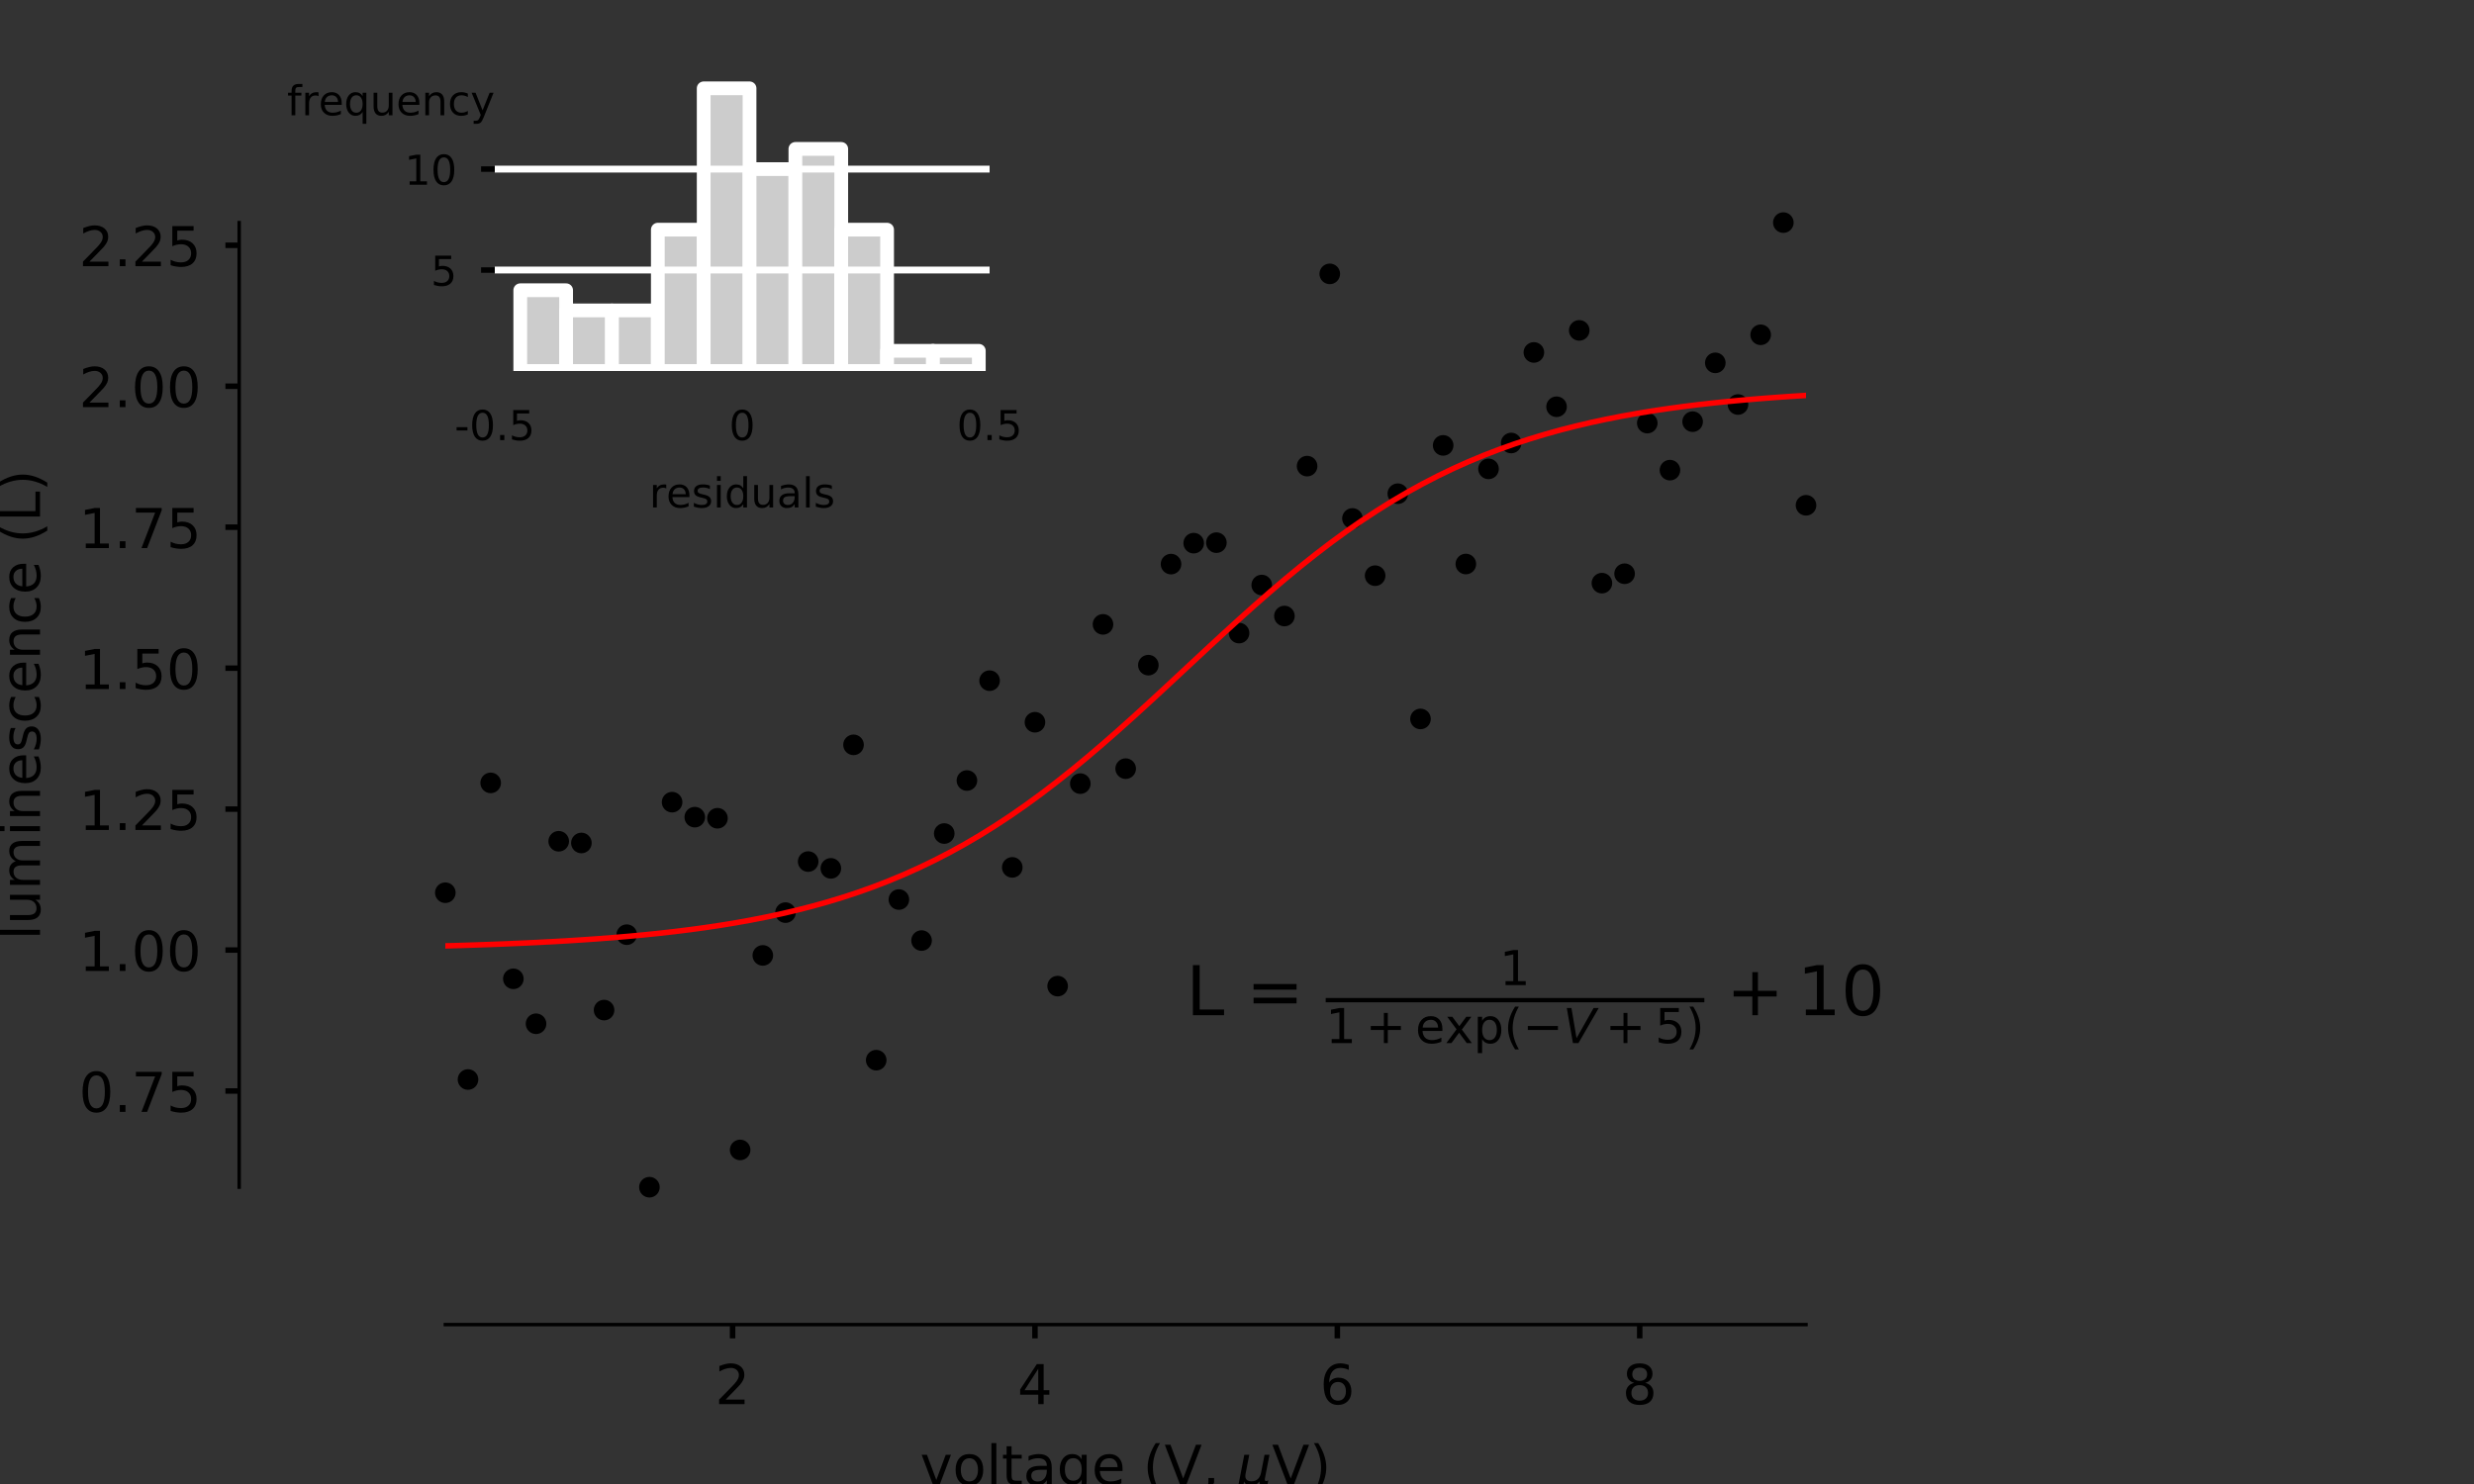 <?xml version="1.0" encoding="utf-8" standalone="no"?>
<!DOCTYPE svg PUBLIC "-//W3C//DTD SVG 1.1//EN"
  "http://www.w3.org/Graphics/SVG/1.1/DTD/svg11.dtd">
<!-- Created with matplotlib (http://matplotlib.org/) -->
<svg height="216pt" version="1.1" viewBox="0 0 360 216" width="360pt" xmlns="http://www.w3.org/2000/svg" xmlns:xlink="http://www.w3.org/1999/xlink">
 <rect x="0" y="0" width="360" height="216" fill="#333333" stroke="none"/>
 <defs>
  <style type="text/css">
*{stroke-linecap:butt;stroke-linejoin:round;}
  </style>
 </defs>
 <g id="figure_1">
  <g id="patch_1">
   <path d="M 0 216 
L 360 216 
L 360 0 
L 0 0 
z
" style="fill:none;"/>
  </g>
  <g id="axes_1">
   <g id="patch_2">
    <path d="M 64.8 172.8 
L 262.8 172.8 
L 262.8 32.4 
L 64.8 32.4 
z
" style="fill:none;"/>
   </g>
   <g id="matplotlib.axis_1">
    <g id="xtick_1">
     <g id="line2d_1">
      <defs>
       <path d="M 0 0 
L 0 2 
" id="md76ca9d7f7" style="stroke:#000000;stroke-width:0.8;"/>
      </defs>
      <g>
       <use style="stroke:#000000;stroke-width:0.8;" x="106.6" xlink:href="#md76ca9d7f7" y="192.8"/>
      </g>
     </g>
     <g id="text_1">
      <!-- 2 -->
      <defs>
       <path d="M 19.188 8.297 
L 53.609 8.297 
L 53.609 0 
L 7.328 0 
L 7.328 8.297 
Q 12.938 14.109 22.625 23.891 
Q 32.328 33.688 34.812 36.531 
Q 39.547 41.844 41.422 45.531 
Q 43.312 49.219 43.312 52.781 
Q 43.312 58.594 39.234 62.25 
Q 35.156 65.922 28.609 65.922 
Q 23.969 65.922 18.812 64.312 
Q 13.672 62.703 7.812 59.422 
L 7.812 69.391 
Q 13.766 71.781 18.938 73 
Q 24.125 74.219 28.422 74.219 
Q 39.75 74.219 46.484 68.547 
Q 53.219 62.891 53.219 53.422 
Q 53.219 48.922 51.531 44.891 
Q 49.859 40.875 45.406 35.406 
Q 44.188 33.984 37.641 27.219 
Q 31.109 20.453 19.188 8.297 
z
" id="DejaVuSans-32"/>
      </defs>
      <g transform="translate(104.055 204.379)scale(0.08 -0.08)">
       <use xlink:href="#DejaVuSans-32"/>
      </g>
     </g>
    </g>
    <g id="xtick_2">
     <g id="line2d_2">
      <g>
       <use style="stroke:#000000;stroke-width:0.8;" x="150.6" xlink:href="#md76ca9d7f7" y="192.8"/>
      </g>
     </g>
     <g id="text_2">
      <!-- 4 -->
      <defs>
       <path d="M 37.797 64.312 
L 12.891 25.391 
L 37.797 25.391 
z
M 35.203 72.906 
L 47.609 72.906 
L 47.609 25.391 
L 58.016 25.391 
L 58.016 17.188 
L 47.609 17.188 
L 47.609 0 
L 37.797 0 
L 37.797 17.188 
L 4.891 17.188 
L 4.891 26.703 
z
" id="DejaVuSans-34"/>
      </defs>
      <g transform="translate(148.055 204.379)scale(0.08 -0.08)">
       <use xlink:href="#DejaVuSans-34"/>
      </g>
     </g>
    </g>
    <g id="xtick_3">
     <g id="line2d_3">
      <g>
       <use style="stroke:#000000;stroke-width:0.8;" x="194.6" xlink:href="#md76ca9d7f7" y="192.8"/>
      </g>
     </g>
     <g id="text_3">
      <!-- 6 -->
      <defs>
       <path d="M 33.016 40.375 
Q 26.375 40.375 22.484 35.828 
Q 18.609 31.297 18.609 23.391 
Q 18.609 15.531 22.484 10.953 
Q 26.375 6.391 33.016 6.391 
Q 39.656 6.391 43.531 10.953 
Q 47.406 15.531 47.406 23.391 
Q 47.406 31.297 43.531 35.828 
Q 39.656 40.375 33.016 40.375 
z
M 52.594 71.297 
L 52.594 62.312 
Q 48.875 64.062 45.094 64.984 
Q 41.312 65.922 37.594 65.922 
Q 27.828 65.922 22.672 59.328 
Q 17.531 52.734 16.797 39.406 
Q 19.672 43.656 24.016 45.922 
Q 28.375 48.188 33.594 48.188 
Q 44.578 48.188 50.953 41.516 
Q 57.328 34.859 57.328 23.391 
Q 57.328 12.156 50.688 5.359 
Q 44.047 -1.422 33.016 -1.422 
Q 20.359 -1.422 13.672 8.266 
Q 6.984 17.969 6.984 36.375 
Q 6.984 53.656 15.188 63.938 
Q 23.391 74.219 37.203 74.219 
Q 40.922 74.219 44.703 73.484 
Q 48.484 72.75 52.594 71.297 
z
" id="DejaVuSans-36"/>
      </defs>
      <g transform="translate(192.055 204.379)scale(0.08 -0.08)">
       <use xlink:href="#DejaVuSans-36"/>
      </g>
     </g>
    </g>
    <g id="xtick_4">
     <g id="line2d_4">
      <g>
       <use style="stroke:#000000;stroke-width:0.8;" x="238.6" xlink:href="#md76ca9d7f7" y="192.8"/>
      </g>
     </g>
     <g id="text_4">
      <!-- 8 -->
      <defs>
       <path d="M 31.781 34.625 
Q 24.75 34.625 20.719 30.859 
Q 16.703 27.094 16.703 20.516 
Q 16.703 13.922 20.719 10.156 
Q 24.75 6.391 31.781 6.391 
Q 38.812 6.391 42.859 10.172 
Q 46.922 13.969 46.922 20.516 
Q 46.922 27.094 42.891 30.859 
Q 38.875 34.625 31.781 34.625 
z
M 21.922 38.812 
Q 15.578 40.375 12.031 44.719 
Q 8.5 49.078 8.5 55.328 
Q 8.5 64.062 14.719 69.141 
Q 20.953 74.219 31.781 74.219 
Q 42.672 74.219 48.875 69.141 
Q 55.078 64.062 55.078 55.328 
Q 55.078 49.078 51.531 44.719 
Q 48 40.375 41.703 38.812 
Q 48.828 37.156 52.797 32.312 
Q 56.781 27.484 56.781 20.516 
Q 56.781 9.906 50.312 4.234 
Q 43.844 -1.422 31.781 -1.422 
Q 19.734 -1.422 13.25 4.234 
Q 6.781 9.906 6.781 20.516 
Q 6.781 27.484 10.781 32.312 
Q 14.797 37.156 21.922 38.812 
z
M 18.312 54.391 
Q 18.312 48.734 21.844 45.562 
Q 25.391 42.391 31.781 42.391 
Q 38.141 42.391 41.719 45.562 
Q 45.312 48.734 45.312 54.391 
Q 45.312 60.062 41.719 63.234 
Q 38.141 66.406 31.781 66.406 
Q 25.391 66.406 21.844 63.234 
Q 18.312 60.062 18.312 54.391 
z
" id="DejaVuSans-38"/>
      </defs>
      <g transform="translate(236.055 204.379)scale(0.08 -0.08)">
       <use xlink:href="#DejaVuSans-38"/>
      </g>
     </g>
    </g>
    <g id="text_5">
     <!-- voltage (V, $\mu$V) -->
     <defs>
      <path d="M 2.984 54.688 
L 12.5 54.688 
L 29.594 8.797 
L 46.688 54.688 
L 56.203 54.688 
L 35.688 0 
L 23.484 0 
z
" id="DejaVuSans-76"/>
      <path d="M 30.609 48.391 
Q 23.391 48.391 19.188 42.75 
Q 14.984 37.109 14.984 27.297 
Q 14.984 17.484 19.156 11.844 
Q 23.344 6.203 30.609 6.203 
Q 37.797 6.203 41.984 11.859 
Q 46.188 17.531 46.188 27.297 
Q 46.188 37.016 41.984 42.703 
Q 37.797 48.391 30.609 48.391 
z
M 30.609 56 
Q 42.328 56 49.016 48.375 
Q 55.719 40.766 55.719 27.297 
Q 55.719 13.875 49.016 6.219 
Q 42.328 -1.422 30.609 -1.422 
Q 18.844 -1.422 12.172 6.219 
Q 5.516 13.875 5.516 27.297 
Q 5.516 40.766 12.172 48.375 
Q 18.844 56 30.609 56 
z
" id="DejaVuSans-6f"/>
      <path d="M 9.422 75.984 
L 18.406 75.984 
L 18.406 0 
L 9.422 0 
z
" id="DejaVuSans-6c"/>
      <path d="M 18.312 70.219 
L 18.312 54.688 
L 36.812 54.688 
L 36.812 47.703 
L 18.312 47.703 
L 18.312 18.016 
Q 18.312 11.328 20.141 9.422 
Q 21.969 7.516 27.594 7.516 
L 36.812 7.516 
L 36.812 0 
L 27.594 0 
Q 17.188 0 13.234 3.875 
Q 9.281 7.766 9.281 18.016 
L 9.281 47.703 
L 2.688 47.703 
L 2.688 54.688 
L 9.281 54.688 
L 9.281 70.219 
z
" id="DejaVuSans-74"/>
      <path d="M 34.281 27.484 
Q 23.391 27.484 19.188 25 
Q 14.984 22.516 14.984 16.5 
Q 14.984 11.719 18.141 8.906 
Q 21.297 6.109 26.703 6.109 
Q 34.188 6.109 38.703 11.406 
Q 43.219 16.703 43.219 25.484 
L 43.219 27.484 
z
M 52.203 31.203 
L 52.203 0 
L 43.219 0 
L 43.219 8.297 
Q 40.141 3.328 35.547 0.953 
Q 30.953 -1.422 24.312 -1.422 
Q 15.922 -1.422 10.953 3.297 
Q 6 8.016 6 15.922 
Q 6 25.141 12.172 29.828 
Q 18.359 34.516 30.609 34.516 
L 43.219 34.516 
L 43.219 35.406 
Q 43.219 41.609 39.141 45 
Q 35.062 48.391 27.688 48.391 
Q 23 48.391 18.547 47.266 
Q 14.109 46.141 10.016 43.891 
L 10.016 52.203 
Q 14.938 54.109 19.578 55.047 
Q 24.219 56 28.609 56 
Q 40.484 56 46.344 49.844 
Q 52.203 43.703 52.203 31.203 
z
" id="DejaVuSans-61"/>
      <path d="M 45.406 27.984 
Q 45.406 37.75 41.375 43.109 
Q 37.359 48.484 30.078 48.484 
Q 22.859 48.484 18.828 43.109 
Q 14.797 37.75 14.797 27.984 
Q 14.797 18.266 18.828 12.891 
Q 22.859 7.516 30.078 7.516 
Q 37.359 7.516 41.375 12.891 
Q 45.406 18.266 45.406 27.984 
z
M 54.391 6.781 
Q 54.391 -7.172 48.188 -13.984 
Q 42 -20.797 29.203 -20.797 
Q 24.469 -20.797 20.266 -20.094 
Q 16.062 -19.391 12.109 -17.922 
L 12.109 -9.188 
Q 16.062 -11.328 19.922 -12.344 
Q 23.781 -13.375 27.781 -13.375 
Q 36.625 -13.375 41.016 -8.766 
Q 45.406 -4.156 45.406 5.172 
L 45.406 9.625 
Q 42.625 4.781 38.281 2.391 
Q 33.938 0 27.875 0 
Q 17.828 0 11.672 7.656 
Q 5.516 15.328 5.516 27.984 
Q 5.516 40.672 11.672 48.328 
Q 17.828 56 27.875 56 
Q 33.938 56 38.281 53.609 
Q 42.625 51.219 45.406 46.391 
L 45.406 54.688 
L 54.391 54.688 
z
" id="DejaVuSans-67"/>
      <path d="M 56.203 29.594 
L 56.203 25.203 
L 14.891 25.203 
Q 15.484 15.922 20.484 11.062 
Q 25.484 6.203 34.422 6.203 
Q 39.594 6.203 44.453 7.469 
Q 49.312 8.734 54.109 11.281 
L 54.109 2.781 
Q 49.266 0.734 44.188 -0.344 
Q 39.109 -1.422 33.891 -1.422 
Q 20.797 -1.422 13.156 6.188 
Q 5.516 13.812 5.516 26.812 
Q 5.516 40.234 12.766 48.109 
Q 20.016 56 32.328 56 
Q 43.359 56 49.781 48.891 
Q 56.203 41.797 56.203 29.594 
z
M 47.219 32.234 
Q 47.125 39.594 43.094 43.984 
Q 39.062 48.391 32.422 48.391 
Q 24.906 48.391 20.391 44.141 
Q 15.875 39.891 15.188 32.172 
z
" id="DejaVuSans-65"/>
      <path id="DejaVuSans-20"/>
      <path d="M 31 75.875 
Q 24.469 64.656 21.281 53.656 
Q 18.109 42.672 18.109 31.391 
Q 18.109 20.125 21.312 9.062 
Q 24.516 -2 31 -13.188 
L 23.188 -13.188 
Q 15.875 -1.703 12.234 9.375 
Q 8.594 20.453 8.594 31.391 
Q 8.594 42.281 12.203 53.312 
Q 15.828 64.359 23.188 75.875 
z
" id="DejaVuSans-28"/>
      <path d="M 28.609 0 
L 0.781 72.906 
L 11.078 72.906 
L 34.188 11.531 
L 57.328 72.906 
L 67.578 72.906 
L 39.797 0 
z
" id="DejaVuSans-56"/>
      <path d="M 11.719 12.406 
L 22.016 12.406 
L 22.016 4 
L 14.016 -11.625 
L 7.719 -11.625 
L 11.719 4 
z
" id="DejaVuSans-2c"/>
      <path d="M -1.312 -20.797 
L 13.375 54.688 
L 22.406 54.688 
L 15.766 20.656 
Q 15.578 19.625 15.422 18.359 
Q 15.281 17.094 15.281 15.828 
Q 15.281 11.281 18.141 8.828 
Q 21 6.391 26.312 6.391 
Q 33.547 6.391 37.984 10.484 
Q 42.438 14.594 44 22.797 
L 50.203 54.688 
L 59.188 54.688 
L 51.031 12.641 
Q 50.828 11.719 50.75 11.031 
Q 50.688 10.359 50.688 9.812 
Q 50.688 8.297 51.297 7.594 
Q 51.906 6.891 53.219 6.891 
Q 53.719 6.891 54.562 7.125 
Q 55.422 7.375 56.984 8.016 
L 55.609 0.781 
Q 53.469 -0.297 51.516 -0.859 
Q 49.562 -1.422 47.703 -1.422 
Q 44.484 -1.422 42.656 0.625 
Q 40.828 2.688 40.828 6.297 
Q 38.094 2.391 34.297 0.484 
Q 30.516 -1.422 25.391 -1.422 
Q 20.844 -1.422 17.453 0.672 
Q 14.062 2.781 12.984 6.203 
L 7.719 -20.797 
z
" id="DejaVuSans-Oblique-3bc"/>
      <path d="M 8.016 75.875 
L 15.828 75.875 
Q 23.141 64.359 26.781 53.312 
Q 30.422 42.281 30.422 31.391 
Q 30.422 20.453 26.781 9.375 
Q 23.141 -1.703 15.828 -13.188 
L 8.016 -13.188 
Q 14.5 -2 17.703 9.062 
Q 20.906 20.125 20.906 31.391 
Q 20.906 42.672 17.703 53.656 
Q 14.5 64.656 8.016 75.875 
z
" id="DejaVuSans-29"/>
     </defs>
     <g transform="translate(133.88 216.123)scale(0.08 -0.08)">
      <use transform="translate(0 0.016)" xlink:href="#DejaVuSans-76"/>
      <use transform="translate(59.18 0.016)" xlink:href="#DejaVuSans-6f"/>
      <use transform="translate(120.361 0.016)" xlink:href="#DejaVuSans-6c"/>
      <use transform="translate(148.145 0.016)" xlink:href="#DejaVuSans-74"/>
      <use transform="translate(187.354 0.016)" xlink:href="#DejaVuSans-61"/>
      <use transform="translate(248.633 0.016)" xlink:href="#DejaVuSans-67"/>
      <use transform="translate(312.109 0.016)" xlink:href="#DejaVuSans-65"/>
      <use transform="translate(373.633 0.016)" xlink:href="#DejaVuSans-20"/>
      <use transform="translate(405.42 0.016)" xlink:href="#DejaVuSans-28"/>
      <use transform="translate(444.434 0.016)" xlink:href="#DejaVuSans-56"/>
      <use transform="translate(512.842 0.016)" xlink:href="#DejaVuSans-2c"/>
      <use transform="translate(544.629 0.016)" xlink:href="#DejaVuSans-20"/>
      <use transform="translate(576.416 0.016)" xlink:href="#DejaVuSans-Oblique-3bc"/>
      <use transform="translate(640.039 0.016)" xlink:href="#DejaVuSans-56"/>
      <use transform="translate(708.447 0.016)" xlink:href="#DejaVuSans-29"/>
     </g>
    </g>
   </g>
   <g id="matplotlib.axis_2">
    <g id="ytick_1">
     <g id="line2d_5">
      <defs>
       <path d="M 0 0 
L -2 0 
" id="mca9b6be568" style="stroke:#000000;stroke-width:0.8;"/>
      </defs>
      <g>
       <use style="stroke:#000000;stroke-width:0.8;" x="34.8" xlink:href="#mca9b6be568" y="158.799"/>
      </g>
     </g>
     <g id="text_6">
      <!-- 0.75 -->
      <defs>
       <path d="M 31.781 66.406 
Q 24.172 66.406 20.328 58.906 
Q 16.5 51.422 16.5 36.375 
Q 16.5 21.391 20.328 13.891 
Q 24.172 6.391 31.781 6.391 
Q 39.453 6.391 43.281 13.891 
Q 47.125 21.391 47.125 36.375 
Q 47.125 51.422 43.281 58.906 
Q 39.453 66.406 31.781 66.406 
z
M 31.781 74.219 
Q 44.047 74.219 50.516 64.516 
Q 56.984 54.828 56.984 36.375 
Q 56.984 17.969 50.516 8.266 
Q 44.047 -1.422 31.781 -1.422 
Q 19.531 -1.422 13.062 8.266 
Q 6.594 17.969 6.594 36.375 
Q 6.594 54.828 13.062 64.516 
Q 19.531 74.219 31.781 74.219 
z
" id="DejaVuSans-30"/>
       <path d="M 10.688 12.406 
L 21 12.406 
L 21 0 
L 10.688 0 
z
" id="DejaVuSans-2e"/>
       <path d="M 8.203 72.906 
L 55.078 72.906 
L 55.078 68.703 
L 28.609 0 
L 18.312 0 
L 43.219 64.594 
L 8.203 64.594 
z
" id="DejaVuSans-37"/>
       <path d="M 10.797 72.906 
L 49.516 72.906 
L 49.516 64.594 
L 19.828 64.594 
L 19.828 46.734 
Q 21.969 47.469 24.109 47.828 
Q 26.266 48.188 28.422 48.188 
Q 40.625 48.188 47.75 41.5 
Q 54.891 34.812 54.891 23.391 
Q 54.891 11.625 47.562 5.094 
Q 40.234 -1.422 26.906 -1.422 
Q 22.312 -1.422 17.547 -0.641 
Q 12.797 0.141 7.719 1.703 
L 7.719 11.625 
Q 12.109 9.234 16.797 8.062 
Q 21.484 6.891 26.703 6.891 
Q 35.156 6.891 40.078 11.328 
Q 45.016 15.766 45.016 23.391 
Q 45.016 31 40.078 35.438 
Q 35.156 39.891 26.703 39.891 
Q 22.75 39.891 18.812 39.016 
Q 14.891 38.141 10.797 36.281 
z
" id="DejaVuSans-35"/>
      </defs>
      <g transform="translate(11.488 161.838)scale(0.08 -0.08)">
       <use xlink:href="#DejaVuSans-30"/>
       <use x="63.623" xlink:href="#DejaVuSans-2e"/>
       <use x="95.41" xlink:href="#DejaVuSans-37"/>
       <use x="159.033" xlink:href="#DejaVuSans-35"/>
      </g>
     </g>
    </g>
    <g id="ytick_2">
     <g id="line2d_6">
      <g>
       <use style="stroke:#000000;stroke-width:0.8;" x="34.8" xlink:href="#mca9b6be568" y="138.283"/>
      </g>
     </g>
     <g id="text_7">
      <!-- 1.00 -->
      <defs>
       <path d="M 12.406 8.297 
L 28.516 8.297 
L 28.516 63.922 
L 10.984 60.406 
L 10.984 69.391 
L 28.422 72.906 
L 38.281 72.906 
L 38.281 8.297 
L 54.391 8.297 
L 54.391 0 
L 12.406 0 
z
" id="DejaVuSans-31"/>
      </defs>
      <g transform="translate(11.488 141.322)scale(0.08 -0.08)">
       <use xlink:href="#DejaVuSans-31"/>
       <use x="63.623" xlink:href="#DejaVuSans-2e"/>
       <use x="95.41" xlink:href="#DejaVuSans-30"/>
       <use x="159.033" xlink:href="#DejaVuSans-30"/>
      </g>
     </g>
    </g>
    <g id="ytick_3">
     <g id="line2d_7">
      <g>
       <use style="stroke:#000000;stroke-width:0.8;" x="34.8" xlink:href="#mca9b6be568" y="117.767"/>
      </g>
     </g>
     <g id="text_8">
      <!-- 1.25 -->
      <g transform="translate(11.488 120.806)scale(0.08 -0.08)">
       <use xlink:href="#DejaVuSans-31"/>
       <use x="63.623" xlink:href="#DejaVuSans-2e"/>
       <use x="95.41" xlink:href="#DejaVuSans-32"/>
       <use x="159.033" xlink:href="#DejaVuSans-35"/>
      </g>
     </g>
    </g>
    <g id="ytick_4">
     <g id="line2d_8">
      <g>
       <use style="stroke:#000000;stroke-width:0.8;" x="34.8" xlink:href="#mca9b6be568" y="97.25"/>
      </g>
     </g>
     <g id="text_9">
      <!-- 1.50 -->
      <g transform="translate(11.488 100.29)scale(0.08 -0.08)">
       <use xlink:href="#DejaVuSans-31"/>
       <use x="63.623" xlink:href="#DejaVuSans-2e"/>
       <use x="95.41" xlink:href="#DejaVuSans-35"/>
       <use x="159.033" xlink:href="#DejaVuSans-30"/>
      </g>
     </g>
    </g>
    <g id="ytick_5">
     <g id="line2d_9">
      <g>
       <use style="stroke:#000000;stroke-width:0.8;" x="34.8" xlink:href="#mca9b6be568" y="76.734"/>
      </g>
     </g>
     <g id="text_10">
      <!-- 1.75 -->
      <g transform="translate(11.488 79.774)scale(0.08 -0.08)">
       <use xlink:href="#DejaVuSans-31"/>
       <use x="63.623" xlink:href="#DejaVuSans-2e"/>
       <use x="95.41" xlink:href="#DejaVuSans-37"/>
       <use x="159.033" xlink:href="#DejaVuSans-35"/>
      </g>
     </g>
    </g>
    <g id="ytick_6">
     <g id="line2d_10">
      <g>
       <use style="stroke:#000000;stroke-width:0.8;" x="34.8" xlink:href="#mca9b6be568" y="56.218"/>
      </g>
     </g>
     <g id="text_11">
      <!-- 2.00 -->
      <g transform="translate(11.488 59.258)scale(0.08 -0.08)">
       <use xlink:href="#DejaVuSans-32"/>
       <use x="63.623" xlink:href="#DejaVuSans-2e"/>
       <use x="95.41" xlink:href="#DejaVuSans-30"/>
       <use x="159.033" xlink:href="#DejaVuSans-30"/>
      </g>
     </g>
    </g>
    <g id="ytick_7">
     <g id="line2d_11">
      <g>
       <use style="stroke:#000000;stroke-width:0.8;" x="34.8" xlink:href="#mca9b6be568" y="35.702"/>
      </g>
     </g>
     <g id="text_12">
      <!-- 2.25 -->
      <g transform="translate(11.488 38.742)scale(0.08 -0.08)">
       <use xlink:href="#DejaVuSans-32"/>
       <use x="63.623" xlink:href="#DejaVuSans-2e"/>
       <use x="95.41" xlink:href="#DejaVuSans-32"/>
       <use x="159.033" xlink:href="#DejaVuSans-35"/>
      </g>
     </g>
    </g>
    <g id="text_13">
     <!-- luminescence (L) -->
     <defs>
      <path d="M 8.5 21.578 
L 8.5 54.688 
L 17.484 54.688 
L 17.484 21.922 
Q 17.484 14.156 20.5 10.266 
Q 23.531 6.391 29.594 6.391 
Q 36.859 6.391 41.078 11.031 
Q 45.312 15.672 45.312 23.688 
L 45.312 54.688 
L 54.297 54.688 
L 54.297 0 
L 45.312 0 
L 45.312 8.406 
Q 42.047 3.422 37.719 1 
Q 33.406 -1.422 27.688 -1.422 
Q 18.266 -1.422 13.375 4.438 
Q 8.5 10.297 8.5 21.578 
z
M 31.109 56 
z
" id="DejaVuSans-75"/>
      <path d="M 52 44.188 
Q 55.375 50.25 60.062 53.125 
Q 64.75 56 71.094 56 
Q 79.641 56 84.281 50.016 
Q 88.922 44.047 88.922 33.016 
L 88.922 0 
L 79.891 0 
L 79.891 32.719 
Q 79.891 40.578 77.094 44.375 
Q 74.312 48.188 68.609 48.188 
Q 61.625 48.188 57.562 43.547 
Q 53.516 38.922 53.516 30.906 
L 53.516 0 
L 44.484 0 
L 44.484 32.719 
Q 44.484 40.625 41.703 44.406 
Q 38.922 48.188 33.109 48.188 
Q 26.219 48.188 22.156 43.531 
Q 18.109 38.875 18.109 30.906 
L 18.109 0 
L 9.078 0 
L 9.078 54.688 
L 18.109 54.688 
L 18.109 46.188 
Q 21.188 51.219 25.484 53.609 
Q 29.781 56 35.688 56 
Q 41.656 56 45.828 52.969 
Q 50 49.953 52 44.188 
z
" id="DejaVuSans-6d"/>
      <path d="M 9.422 54.688 
L 18.406 54.688 
L 18.406 0 
L 9.422 0 
z
M 9.422 75.984 
L 18.406 75.984 
L 18.406 64.594 
L 9.422 64.594 
z
" id="DejaVuSans-69"/>
      <path d="M 54.891 33.016 
L 54.891 0 
L 45.906 0 
L 45.906 32.719 
Q 45.906 40.484 42.875 44.328 
Q 39.844 48.188 33.797 48.188 
Q 26.516 48.188 22.312 43.547 
Q 18.109 38.922 18.109 30.906 
L 18.109 0 
L 9.078 0 
L 9.078 54.688 
L 18.109 54.688 
L 18.109 46.188 
Q 21.344 51.125 25.703 53.562 
Q 30.078 56 35.797 56 
Q 45.219 56 50.047 50.172 
Q 54.891 44.344 54.891 33.016 
z
" id="DejaVuSans-6e"/>
      <path d="M 44.281 53.078 
L 44.281 44.578 
Q 40.484 46.531 36.375 47.5 
Q 32.281 48.484 27.875 48.484 
Q 21.188 48.484 17.844 46.438 
Q 14.5 44.391 14.5 40.281 
Q 14.5 37.156 16.891 35.375 
Q 19.281 33.594 26.516 31.984 
L 29.594 31.297 
Q 39.156 29.25 43.188 25.516 
Q 47.219 21.781 47.219 15.094 
Q 47.219 7.469 41.188 3.016 
Q 35.156 -1.422 24.609 -1.422 
Q 20.219 -1.422 15.453 -0.562 
Q 10.688 0.297 5.422 2 
L 5.422 11.281 
Q 10.406 8.688 15.234 7.391 
Q 20.062 6.109 24.812 6.109 
Q 31.156 6.109 34.562 8.281 
Q 37.984 10.453 37.984 14.406 
Q 37.984 18.062 35.516 20.016 
Q 33.062 21.969 24.703 23.781 
L 21.578 24.516 
Q 13.234 26.266 9.516 29.906 
Q 5.812 33.547 5.812 39.891 
Q 5.812 47.609 11.281 51.797 
Q 16.75 56 26.812 56 
Q 31.781 56 36.172 55.266 
Q 40.578 54.547 44.281 53.078 
z
" id="DejaVuSans-73"/>
      <path d="M 48.781 52.594 
L 48.781 44.188 
Q 44.969 46.297 41.141 47.344 
Q 37.312 48.391 33.406 48.391 
Q 24.656 48.391 19.812 42.844 
Q 14.984 37.312 14.984 27.297 
Q 14.984 17.281 19.812 11.734 
Q 24.656 6.203 33.406 6.203 
Q 37.312 6.203 41.141 7.25 
Q 44.969 8.297 48.781 10.406 
L 48.781 2.094 
Q 45.016 0.344 40.984 -0.531 
Q 36.969 -1.422 32.422 -1.422 
Q 20.062 -1.422 12.781 6.344 
Q 5.516 14.109 5.516 27.297 
Q 5.516 40.672 12.859 48.328 
Q 20.219 56 33.016 56 
Q 37.156 56 41.109 55.141 
Q 45.062 54.297 48.781 52.594 
z
" id="DejaVuSans-63"/>
      <path d="M 9.812 72.906 
L 19.672 72.906 
L 19.672 8.297 
L 55.172 8.297 
L 55.172 0 
L 9.812 0 
z
" id="DejaVuSans-4c"/>
     </defs>
     <g transform="translate(5.824 136.811)rotate(-90)scale(0.08 -0.08)">
      <use xlink:href="#DejaVuSans-6c"/>
      <use x="27.783" xlink:href="#DejaVuSans-75"/>
      <use x="91.162" xlink:href="#DejaVuSans-6d"/>
      <use x="188.574" xlink:href="#DejaVuSans-69"/>
      <use x="216.357" xlink:href="#DejaVuSans-6e"/>
      <use x="279.736" xlink:href="#DejaVuSans-65"/>
      <use x="341.26" xlink:href="#DejaVuSans-73"/>
      <use x="393.359" xlink:href="#DejaVuSans-63"/>
      <use x="448.34" xlink:href="#DejaVuSans-65"/>
      <use x="509.863" xlink:href="#DejaVuSans-6e"/>
      <use x="573.242" xlink:href="#DejaVuSans-63"/>
      <use x="628.223" xlink:href="#DejaVuSans-65"/>
      <use x="689.746" xlink:href="#DejaVuSans-20"/>
      <use x="721.533" xlink:href="#DejaVuSans-28"/>
      <use x="760.547" xlink:href="#DejaVuSans-4c"/>
      <use x="816.26" xlink:href="#DejaVuSans-29"/>
     </g>
    </g>
   </g>
   <g id="line2d_12">
    <defs>
     <path d="M 0 1 
C 0.265 1 0.52 0.895 0.707 0.707 
C 0.895 0.52 1 0.265 1 0 
C 1 -0.265 0.895 -0.52 0.707 -0.707 
C 0.52 -0.895 0.265 -1 0 -1 
C -0.265 -1 -0.52 -0.895 -0.707 -0.707 
C -0.895 -0.52 -1 -0.265 -1 0 
C -1 0.265 -0.895 0.52 -0.707 0.707 
C -0.52 0.895 -0.265 1 0 1 
z
" id="me54c79c596" style="stroke:#000000;"/>
    </defs>
    <g>
     <use style="stroke:#000000;" x="64.8" xlink:href="#me54c79c596" y="129.938"/>
     <use style="stroke:#000000;" x="68.1" xlink:href="#me54c79c596" y="157.126"/>
     <use style="stroke:#000000;" x="71.4" xlink:href="#me54c79c596" y="113.951"/>
     <use style="stroke:#000000;" x="74.7" xlink:href="#me54c79c596" y="142.467"/>
     <use style="stroke:#000000;" x="78" xlink:href="#me54c79c596" y="149.011"/>
     <use style="stroke:#000000;" x="81.3" xlink:href="#me54c79c596" y="122.448"/>
     <use style="stroke:#000000;" x="84.6" xlink:href="#me54c79c596" y="122.698"/>
     <use style="stroke:#000000;" x="87.9" xlink:href="#me54c79c596" y="147.02"/>
     <use style="stroke:#000000;" x="91.2" xlink:href="#me54c79c596" y="136.045"/>
     <use style="stroke:#000000;" x="94.5" xlink:href="#me54c79c596" y="172.8"/>
     <use style="stroke:#000000;" x="97.8" xlink:href="#me54c79c596" y="116.757"/>
     <use style="stroke:#000000;" x="101.1" xlink:href="#me54c79c596" y="118.939"/>
     <use style="stroke:#000000;" x="104.4" xlink:href="#me54c79c596" y="119.098"/>
     <use style="stroke:#000000;" x="107.7" xlink:href="#me54c79c596" y="167.376"/>
     <use style="stroke:#000000;" x="111" xlink:href="#me54c79c596" y="139.062"/>
     <use style="stroke:#000000;" x="114.3" xlink:href="#me54c79c596" y="132.833"/>
     <use style="stroke:#000000;" x="117.6" xlink:href="#me54c79c596" y="125.403"/>
     <use style="stroke:#000000;" x="120.9" xlink:href="#me54c79c596" y="126.393"/>
     <use style="stroke:#000000;" x="124.2" xlink:href="#me54c79c596" y="108.413"/>
     <use style="stroke:#000000;" x="127.5" xlink:href="#me54c79c596" y="154.312"/>
     <use style="stroke:#000000;" x="130.8" xlink:href="#me54c79c596" y="130.931"/>
     <use style="stroke:#000000;" x="134.1" xlink:href="#me54c79c596" y="136.9"/>
     <use style="stroke:#000000;" x="137.4" xlink:href="#me54c79c596" y="121.323"/>
     <use style="stroke:#000000;" x="140.7" xlink:href="#me54c79c596" y="113.607"/>
     <use style="stroke:#000000;" x="144" xlink:href="#me54c79c596" y="99.073"/>
     <use style="stroke:#000000;" x="147.3" xlink:href="#me54c79c596" y="126.25"/>
     <use style="stroke:#000000;" x="150.6" xlink:href="#me54c79c596" y="105.124"/>
     <use style="stroke:#000000;" x="153.9" xlink:href="#me54c79c596" y="143.532"/>
     <use style="stroke:#000000;" x="157.2" xlink:href="#me54c79c596" y="114.058"/>
     <use style="stroke:#000000;" x="160.5" xlink:href="#me54c79c596" y="90.878"/>
     <use style="stroke:#000000;" x="163.8" xlink:href="#me54c79c596" y="111.879"/>
     <use style="stroke:#000000;" x="167.1" xlink:href="#me54c79c596" y="96.815"/>
     <use style="stroke:#000000;" x="170.4" xlink:href="#me54c79c596" y="82.107"/>
     <use style="stroke:#000000;" x="173.7" xlink:href="#me54c79c596" y="79.058"/>
     <use style="stroke:#000000;" x="177" xlink:href="#me54c79c596" y="78.985"/>
     <use style="stroke:#000000;" x="180.3" xlink:href="#me54c79c596" y="92.146"/>
     <use style="stroke:#000000;" x="183.6" xlink:href="#me54c79c596" y="85.154"/>
     <use style="stroke:#000000;" x="186.9" xlink:href="#me54c79c596" y="89.664"/>
     <use style="stroke:#000000;" x="190.2" xlink:href="#me54c79c596" y="67.846"/>
     <use style="stroke:#000000;" x="193.5" xlink:href="#me54c79c596" y="39.862"/>
     <use style="stroke:#000000;" x="196.8" xlink:href="#me54c79c596" y="75.462"/>
     <use style="stroke:#000000;" x="200.1" xlink:href="#me54c79c596" y="83.791"/>
     <use style="stroke:#000000;" x="203.4" xlink:href="#me54c79c596" y="71.859"/>
     <use style="stroke:#000000;" x="206.7" xlink:href="#me54c79c596" y="104.643"/>
     <use style="stroke:#000000;" x="210" xlink:href="#me54c79c596" y="64.827"/>
     <use style="stroke:#000000;" x="213.3" xlink:href="#me54c79c596" y="82.094"/>
     <use style="stroke:#000000;" x="216.6" xlink:href="#me54c79c596" y="68.246"/>
     <use style="stroke:#000000;" x="219.9" xlink:href="#me54c79c596" y="64.48"/>
     <use style="stroke:#000000;" x="223.2" xlink:href="#me54c79c596" y="51.298"/>
     <use style="stroke:#000000;" x="226.5" xlink:href="#me54c79c596" y="59.204"/>
     <use style="stroke:#000000;" x="229.8" xlink:href="#me54c79c596" y="48.089"/>
     <use style="stroke:#000000;" x="233.1" xlink:href="#me54c79c596" y="84.879"/>
     <use style="stroke:#000000;" x="236.4" xlink:href="#me54c79c596" y="83.509"/>
     <use style="stroke:#000000;" x="239.7" xlink:href="#me54c79c596" y="61.585"/>
     <use style="stroke:#000000;" x="243" xlink:href="#me54c79c596" y="68.431"/>
     <use style="stroke:#000000;" x="246.3" xlink:href="#me54c79c596" y="61.374"/>
     <use style="stroke:#000000;" x="249.6" xlink:href="#me54c79c596" y="52.813"/>
     <use style="stroke:#000000;" x="252.9" xlink:href="#me54c79c596" y="58.88"/>
     <use style="stroke:#000000;" x="256.2" xlink:href="#me54c79c596" y="48.729"/>
     <use style="stroke:#000000;" x="259.5" xlink:href="#me54c79c596" y="32.4"/>
     <use style="stroke:#000000;" x="262.8" xlink:href="#me54c79c596" y="73.546"/>
    </g>
   </g>
   <g id="line2d_13">
    <path clip-path="url(#pe55982817f)" d="M 62.6 137.733 
L 64.822 137.675 
L 67.044 137.611 
L 69.267 137.541 
L 71.489 137.463 
L 73.711 137.376 
L 75.933 137.281 
L 78.156 137.176 
L 80.378 137.06 
L 82.6 136.933 
L 84.822 136.792 
L 87.044 136.637 
L 89.267 136.466 
L 91.489 136.277 
L 93.711 136.07 
L 95.933 135.841 
L 98.156 135.591 
L 100.378 135.315 
L 102.6 135.012 
L 104.822 134.68 
L 107.044 134.315 
L 109.267 133.916 
L 111.489 133.479 
L 113.711 133.001 
L 115.933 132.479 
L 118.156 131.911 
L 120.378 131.291 
L 122.6 130.617 
L 124.822 129.886 
L 127.044 129.093 
L 129.267 128.236 
L 131.489 127.311 
L 133.711 126.315 
L 135.933 125.245 
L 138.156 124.099 
L 140.378 122.874 
L 142.6 121.57 
L 144.822 120.186 
L 147.044 118.721 
L 149.267 117.176 
L 151.489 115.554 
L 153.711 113.857 
L 155.933 112.09 
L 158.156 110.257 
L 160.378 108.364 
L 162.6 106.419 
L 164.822 104.429 
L 167.044 102.404 
L 169.267 100.353 
L 171.489 98.286 
L 173.711 96.215 
L 175.933 94.148 
L 178.156 92.097 
L 180.378 90.072 
L 182.6 88.082 
L 184.822 86.137 
L 187.044 84.244 
L 189.267 82.411 
L 191.489 80.644 
L 193.711 78.947 
L 195.933 77.325 
L 198.156 75.78 
L 200.378 74.315 
L 202.6 72.931 
L 204.822 71.627 
L 207.044 70.402 
L 209.267 69.256 
L 211.489 68.186 
L 213.711 67.19 
L 215.933 66.265 
L 218.156 65.408 
L 220.378 64.615 
L 222.6 63.884 
L 224.822 63.21 
L 227.044 62.59 
L 229.267 62.022 
L 231.489 61.5 
L 233.711 61.022 
L 235.933 60.585 
L 238.156 60.186 
L 240.378 59.821 
L 242.6 59.489 
L 244.822 59.186 
L 247.044 58.91 
L 249.267 58.66 
L 251.489 58.431 
L 253.711 58.224 
L 255.933 58.035 
L 258.156 57.864 
L 260.378 57.709 
L 262.6 57.568 
L 264.822 57.44 
L 267.044 57.325 
L 269.267 57.22 
L 271.489 57.125 
L 273.711 57.038 
L 275.933 56.96 
L 278.156 56.89 
L 280.378 56.826 
L 282.6 56.768 
" style="fill:none;stroke:#ff0000;stroke-linecap:square;stroke-width:0.8;"/>
   </g>
   <g id="patch_3">
    <path d="M 34.8 172.8 
L 34.8 32.4 
" style="fill:none;stroke:#000000;stroke-linecap:square;stroke-linejoin:miter;stroke-width:0.5;"/>
   </g>
   <g id="patch_4">
    <path d="M 64.8 192.8 
L 262.8 192.8 
" style="fill:none;stroke:#000000;stroke-linecap:square;stroke-linejoin:miter;stroke-width:0.5;"/>
   </g>
   <g id="text_14">
    <!-- L = $\frac{1}{1+\exp(-V+5)}+10$ -->
    <defs>
     <path d="M 10.594 45.406 
L 73.188 45.406 
L 73.188 37.203 
L 10.594 37.203 
z
M 10.594 25.484 
L 73.188 25.484 
L 73.188 17.188 
L 10.594 17.188 
z
" id="DejaVuSans-3d"/>
     <path d="M 46 62.703 
L 46 35.5 
L 73.188 35.5 
L 73.188 27.203 
L 46 27.203 
L 46 0 
L 37.797 0 
L 37.797 27.203 
L 10.594 27.203 
L 10.594 35.5 
L 37.797 35.5 
L 37.797 62.703 
z
" id="DejaVuSans-2b"/>
     <path d="M 54.891 54.688 
L 35.109 28.078 
L 55.906 0 
L 45.312 0 
L 29.391 21.484 
L 13.484 0 
L 2.875 0 
L 24.125 28.609 
L 4.688 54.688 
L 15.281 54.688 
L 29.781 35.203 
L 44.281 54.688 
z
" id="DejaVuSans-78"/>
     <path d="M 18.109 8.203 
L 18.109 -20.797 
L 9.078 -20.797 
L 9.078 54.688 
L 18.109 54.688 
L 18.109 46.391 
Q 20.953 51.266 25.266 53.625 
Q 29.594 56 35.594 56 
Q 45.562 56 51.781 48.094 
Q 58.016 40.188 58.016 27.297 
Q 58.016 14.406 51.781 6.484 
Q 45.562 -1.422 35.594 -1.422 
Q 29.594 -1.422 25.266 0.953 
Q 20.953 3.328 18.109 8.203 
z
M 48.688 27.297 
Q 48.688 37.203 44.609 42.844 
Q 40.531 48.484 33.406 48.484 
Q 26.266 48.484 22.188 42.844 
Q 18.109 37.203 18.109 27.297 
Q 18.109 17.391 22.188 11.75 
Q 26.266 6.109 33.406 6.109 
Q 40.531 6.109 44.609 11.75 
Q 48.688 17.391 48.688 27.297 
z
" id="DejaVuSans-70"/>
     <path d="M 10.594 35.5 
L 73.188 35.5 
L 73.188 27.203 
L 10.594 27.203 
z
" id="DejaVuSans-2212"/>
     <path d="M 20.609 0 
L 7.812 72.906 
L 17.484 72.906 
L 28.078 10.203 
L 63.484 72.906 
L 74.219 72.906 
L 32.078 0 
z
" id="DejaVuSans-Oblique-56"/>
    </defs>
    <g transform="translate(172.6 147.783)scale(0.1 -0.1)">
     <use transform="translate(0 0.169)" xlink:href="#DejaVuSans-4c"/>
     <use transform="translate(55.713 0.169)" xlink:href="#DejaVuSans-20"/>
     <use transform="translate(87.5 0.169)" xlink:href="#DejaVuSans-3d"/>
     <use transform="translate(171.289 0.169)" xlink:href="#DejaVuSans-20"/>
     <use transform="translate(456.076 43.966)scale(0.7)" xlink:href="#DejaVuSans-31"/>
     <use transform="translate(203.076 -40.397)scale(0.7)" xlink:href="#DejaVuSans-31"/>
     <use transform="translate(261.25 -40.397)scale(0.7)" xlink:href="#DejaVuSans-2b"/>
     <use transform="translate(333.54 -40.397)scale(0.7)" xlink:href="#DejaVuSans-65"/>
     <use transform="translate(376.606 -40.397)scale(0.7)" xlink:href="#DejaVuSans-78"/>
     <use transform="translate(418.032 -40.397)scale(0.7)" xlink:href="#DejaVuSans-70"/>
     <use transform="translate(462.466 -40.397)scale(0.7)" xlink:href="#DejaVuSans-28"/>
     <use transform="translate(489.775 -40.397)scale(0.7)" xlink:href="#DejaVuSans-2212"/>
     <use transform="translate(548.428 -40.397)scale(0.7)" xlink:href="#DejaVuSans-Oblique-56"/>
     <use transform="translate(609.951 -40.397)scale(0.7)" xlink:href="#DejaVuSans-2b"/>
     <use transform="translate(682.241 -40.397)scale(0.7)" xlink:href="#DejaVuSans-35"/>
     <use transform="translate(726.777 -40.397)scale(0.7)" xlink:href="#DejaVuSans-29"/>
     <use transform="translate(786.069 0.169)" xlink:href="#DejaVuSans-2b"/>
     <use transform="translate(889.341 0.169)" xlink:href="#DejaVuSans-31"/>
     <use transform="translate(952.964 0.169)" xlink:href="#DejaVuSans-30"/>
     <path d="M 203.076 18.966 
L 203.076 25.216 
L 754.087 25.216 
L 754.087 18.966 
L 203.076 18.966 
z
"/>
    </g>
   </g>
  </g>
  <g id="axes_2">
   <g id="patch_5">
    <path clip-path="url(#p4a627ae24d)" d="M 75.705 54 
L 82.378 54 
L 82.378 42.245 
L 75.705 42.245 
z
" style="fill:#cccccc;stroke:#ffffff;stroke-linejoin:miter;stroke-width:2;"/>
   </g>
   <g id="patch_6">
    <path clip-path="url(#p4a627ae24d)" d="M 82.378 54 
L 89.05 54 
L 89.05 45.184 
L 82.378 45.184 
z
" style="fill:#cccccc;stroke:#ffffff;stroke-linejoin:miter;stroke-width:2;"/>
   </g>
   <g id="patch_7">
    <path clip-path="url(#p4a627ae24d)" d="M 89.05 54 
L 95.723 54 
L 95.723 45.184 
L 89.05 45.184 
z
" style="fill:#cccccc;stroke:#ffffff;stroke-linejoin:miter;stroke-width:2;"/>
   </g>
   <g id="patch_8">
    <path clip-path="url(#p4a627ae24d)" d="M 95.723 54 
L 102.395 54 
L 102.395 33.429 
L 95.723 33.429 
z
" style="fill:#cccccc;stroke:#ffffff;stroke-linejoin:miter;stroke-width:2;"/>
   </g>
   <g id="patch_9">
    <path clip-path="url(#p4a627ae24d)" d="M 102.395 54 
L 109.068 54 
L 109.068 12.857 
L 102.395 12.857 
z
" style="fill:#cccccc;stroke:#ffffff;stroke-linejoin:miter;stroke-width:2;"/>
   </g>
   <g id="patch_10">
    <path clip-path="url(#p4a627ae24d)" d="M 109.068 54 
L 115.74 54 
L 115.74 24.612 
L 109.068 24.612 
z
" style="fill:#cccccc;stroke:#ffffff;stroke-linejoin:miter;stroke-width:2;"/>
   </g>
   <g id="patch_11">
    <path clip-path="url(#p4a627ae24d)" d="M 115.74 54 
L 122.412 54 
L 122.412 21.673 
L 115.74 21.673 
z
" style="fill:#cccccc;stroke:#ffffff;stroke-linejoin:miter;stroke-width:2;"/>
   </g>
   <g id="patch_12">
    <path clip-path="url(#p4a627ae24d)" d="M 122.412 54 
L 129.085 54 
L 129.085 33.429 
L 122.412 33.429 
z
" style="fill:#cccccc;stroke:#ffffff;stroke-linejoin:miter;stroke-width:2;"/>
   </g>
   <g id="patch_13">
    <path clip-path="url(#p4a627ae24d)" d="M 129.085 54 
L 135.757 54 
L 135.757 51.061 
L 129.085 51.061 
z
" style="fill:#cccccc;stroke:#ffffff;stroke-linejoin:miter;stroke-width:2;"/>
   </g>
   <g id="patch_14">
    <path clip-path="url(#p4a627ae24d)" d="M 135.757 54 
L 142.43 54 
L 142.43 51.061 
L 135.757 51.061 
z
" style="fill:#cccccc;stroke:#ffffff;stroke-linejoin:miter;stroke-width:2;"/>
   </g>
   <g id="matplotlib.axis_3">
    <g id="xtick_5">
     <g id="text_15">
      <!-- -0.5 -->
      <defs>
       <path d="M 4.891 31.391 
L 31.203 31.391 
L 31.203 23.391 
L 4.891 23.391 
z
" id="DejaVuSans-2d"/>
      </defs>
      <g transform="translate(66.147 64.059)scale(0.06 -0.06)">
       <use xlink:href="#DejaVuSans-2d"/>
       <use x="36.084" xlink:href="#DejaVuSans-30"/>
       <use x="99.707" xlink:href="#DejaVuSans-2e"/>
       <use x="131.494" xlink:href="#DejaVuSans-35"/>
      </g>
     </g>
    </g>
    <g id="xtick_6">
     <g id="text_16">
      <!-- 0 -->
      <g transform="translate(106.091 64.059)scale(0.06 -0.06)">
       <use xlink:href="#DejaVuSans-30"/>
      </g>
     </g>
    </g>
    <g id="xtick_7">
     <g id="text_17">
      <!-- 0.5 -->
      <g transform="translate(139.229 64.059)scale(0.06 -0.06)">
       <use xlink:href="#DejaVuSans-30"/>
       <use x="63.623" xlink:href="#DejaVuSans-2e"/>
       <use x="95.41" xlink:href="#DejaVuSans-35"/>
      </g>
     </g>
    </g>
    <g id="text_18">
     <!-- residuals -->
     <defs>
      <path d="M 41.109 46.297 
Q 39.594 47.172 37.812 47.578 
Q 36.031 48 33.891 48 
Q 26.266 48 22.188 43.047 
Q 18.109 38.094 18.109 28.812 
L 18.109 0 
L 9.078 0 
L 9.078 54.688 
L 18.109 54.688 
L 18.109 46.188 
Q 20.953 51.172 25.484 53.578 
Q 30.031 56 36.531 56 
Q 37.453 56 38.578 55.875 
Q 39.703 55.766 41.062 55.516 
z
" id="DejaVuSans-72"/>
      <path d="M 45.406 46.391 
L 45.406 75.984 
L 54.391 75.984 
L 54.391 0 
L 45.406 0 
L 45.406 8.203 
Q 42.578 3.328 38.25 0.953 
Q 33.938 -1.422 27.875 -1.422 
Q 17.969 -1.422 11.734 6.484 
Q 5.516 14.406 5.516 27.297 
Q 5.516 40.188 11.734 48.094 
Q 17.969 56 27.875 56 
Q 33.938 56 38.25 53.625 
Q 42.578 51.266 45.406 46.391 
z
M 14.797 27.297 
Q 14.797 17.391 18.875 11.75 
Q 22.953 6.109 30.078 6.109 
Q 37.203 6.109 41.297 11.75 
Q 45.406 17.391 45.406 27.297 
Q 45.406 37.203 41.297 42.844 
Q 37.203 48.484 30.078 48.484 
Q 22.953 48.484 18.875 42.844 
Q 14.797 37.203 14.797 27.297 
z
" id="DejaVuSans-64"/>
     </defs>
     <g transform="translate(94.485 73.866)scale(0.06 -0.06)">
      <use xlink:href="#DejaVuSans-72"/>
      <use x="41.082" xlink:href="#DejaVuSans-65"/>
      <use x="102.605" xlink:href="#DejaVuSans-73"/>
      <use x="154.705" xlink:href="#DejaVuSans-69"/>
      <use x="182.488" xlink:href="#DejaVuSans-64"/>
      <use x="245.965" xlink:href="#DejaVuSans-75"/>
      <use x="309.344" xlink:href="#DejaVuSans-61"/>
      <use x="370.623" xlink:href="#DejaVuSans-6c"/>
      <use x="398.406" xlink:href="#DejaVuSans-73"/>
     </g>
    </g>
   </g>
   <g id="matplotlib.axis_4">
    <g id="ytick_8">
     <g id="line2d_14">
      <path clip-path="url(#p4a627ae24d)" d="M 72 39.306 
L 144 39.306 
" style="fill:none;stroke:#ffffff;stroke-linecap:square;"/>
     </g>
     <g id="line2d_15">
      <g>
       <use style="stroke:#000000;stroke-width:0.8;" x="72" xlink:href="#mca9b6be568" y="39.306"/>
      </g>
     </g>
     <g id="text_19">
      <!-- 5 -->
      <g transform="translate(62.682 41.586)scale(0.06 -0.06)">
       <use xlink:href="#DejaVuSans-35"/>
      </g>
     </g>
    </g>
    <g id="ytick_9">
     <g id="line2d_16">
      <path clip-path="url(#p4a627ae24d)" d="M 72 24.612 
L 144 24.612 
" style="fill:none;stroke:#ffffff;stroke-linecap:square;"/>
     </g>
     <g id="line2d_17">
      <g>
       <use style="stroke:#000000;stroke-width:0.8;" x="72" xlink:href="#mca9b6be568" y="24.612"/>
      </g>
     </g>
     <g id="text_20">
      <!-- 10 -->
      <g transform="translate(58.865 26.892)scale(0.06 -0.06)">
       <use xlink:href="#DejaVuSans-31"/>
       <use x="63.623" xlink:href="#DejaVuSans-30"/>
      </g>
     </g>
    </g>
   </g>
   <g id="text_21">
    <!-- frequency -->
    <defs>
     <path d="M 37.109 75.984 
L 37.109 68.5 
L 28.516 68.5 
Q 23.688 68.5 21.797 66.547 
Q 19.922 64.594 19.922 59.516 
L 19.922 54.688 
L 34.719 54.688 
L 34.719 47.703 
L 19.922 47.703 
L 19.922 0 
L 10.891 0 
L 10.891 47.703 
L 2.297 47.703 
L 2.297 54.688 
L 10.891 54.688 
L 10.891 58.5 
Q 10.891 67.625 15.141 71.797 
Q 19.391 75.984 28.609 75.984 
z
" id="DejaVuSans-66"/>
     <path d="M 14.797 27.297 
Q 14.797 17.391 18.875 11.75 
Q 22.953 6.109 30.078 6.109 
Q 37.203 6.109 41.297 11.75 
Q 45.406 17.391 45.406 27.297 
Q 45.406 37.203 41.297 42.844 
Q 37.203 48.484 30.078 48.484 
Q 22.953 48.484 18.875 42.844 
Q 14.797 37.203 14.797 27.297 
z
M 45.406 8.203 
Q 42.578 3.328 38.25 0.953 
Q 33.938 -1.422 27.875 -1.422 
Q 17.969 -1.422 11.734 6.484 
Q 5.516 14.406 5.516 27.297 
Q 5.516 40.188 11.734 48.094 
Q 17.969 56 27.875 56 
Q 33.938 56 38.25 53.625 
Q 42.578 51.266 45.406 46.391 
L 45.406 54.688 
L 54.391 54.688 
L 54.391 -20.797 
L 45.406 -20.797 
z
" id="DejaVuSans-71"/>
     <path d="M 32.172 -5.078 
Q 28.375 -14.844 24.75 -17.812 
Q 21.141 -20.797 15.094 -20.797 
L 7.906 -20.797 
L 7.906 -13.281 
L 13.188 -13.281 
Q 16.891 -13.281 18.938 -11.516 
Q 21 -9.766 23.484 -3.219 
L 25.094 0.875 
L 2.984 54.688 
L 12.5 54.688 
L 29.594 11.922 
L 46.688 54.688 
L 56.203 54.688 
z
" id="DejaVuSans-79"/>
    </defs>
    <g transform="translate(41.775 16.776)scale(0.06 -0.06)">
     <use xlink:href="#DejaVuSans-66"/>
     <use x="35.205" xlink:href="#DejaVuSans-72"/>
     <use x="76.287" xlink:href="#DejaVuSans-65"/>
     <use x="137.811" xlink:href="#DejaVuSans-71"/>
     <use x="201.287" xlink:href="#DejaVuSans-75"/>
     <use x="264.666" xlink:href="#DejaVuSans-65"/>
     <use x="326.189" xlink:href="#DejaVuSans-6e"/>
     <use x="389.568" xlink:href="#DejaVuSans-63"/>
     <use x="444.549" xlink:href="#DejaVuSans-79"/>
    </g>
   </g>
  </g>
 </g>
 <defs>
  <clipPath id="pe55982817f">
   <rect height="140.4" width="198" x="64.8" y="32.4"/>
  </clipPath>
  <clipPath id="p4a627ae24d">
   <rect height="43.2" width="72" x="72" y="10.8"/>
  </clipPath>
 </defs>
</svg>
